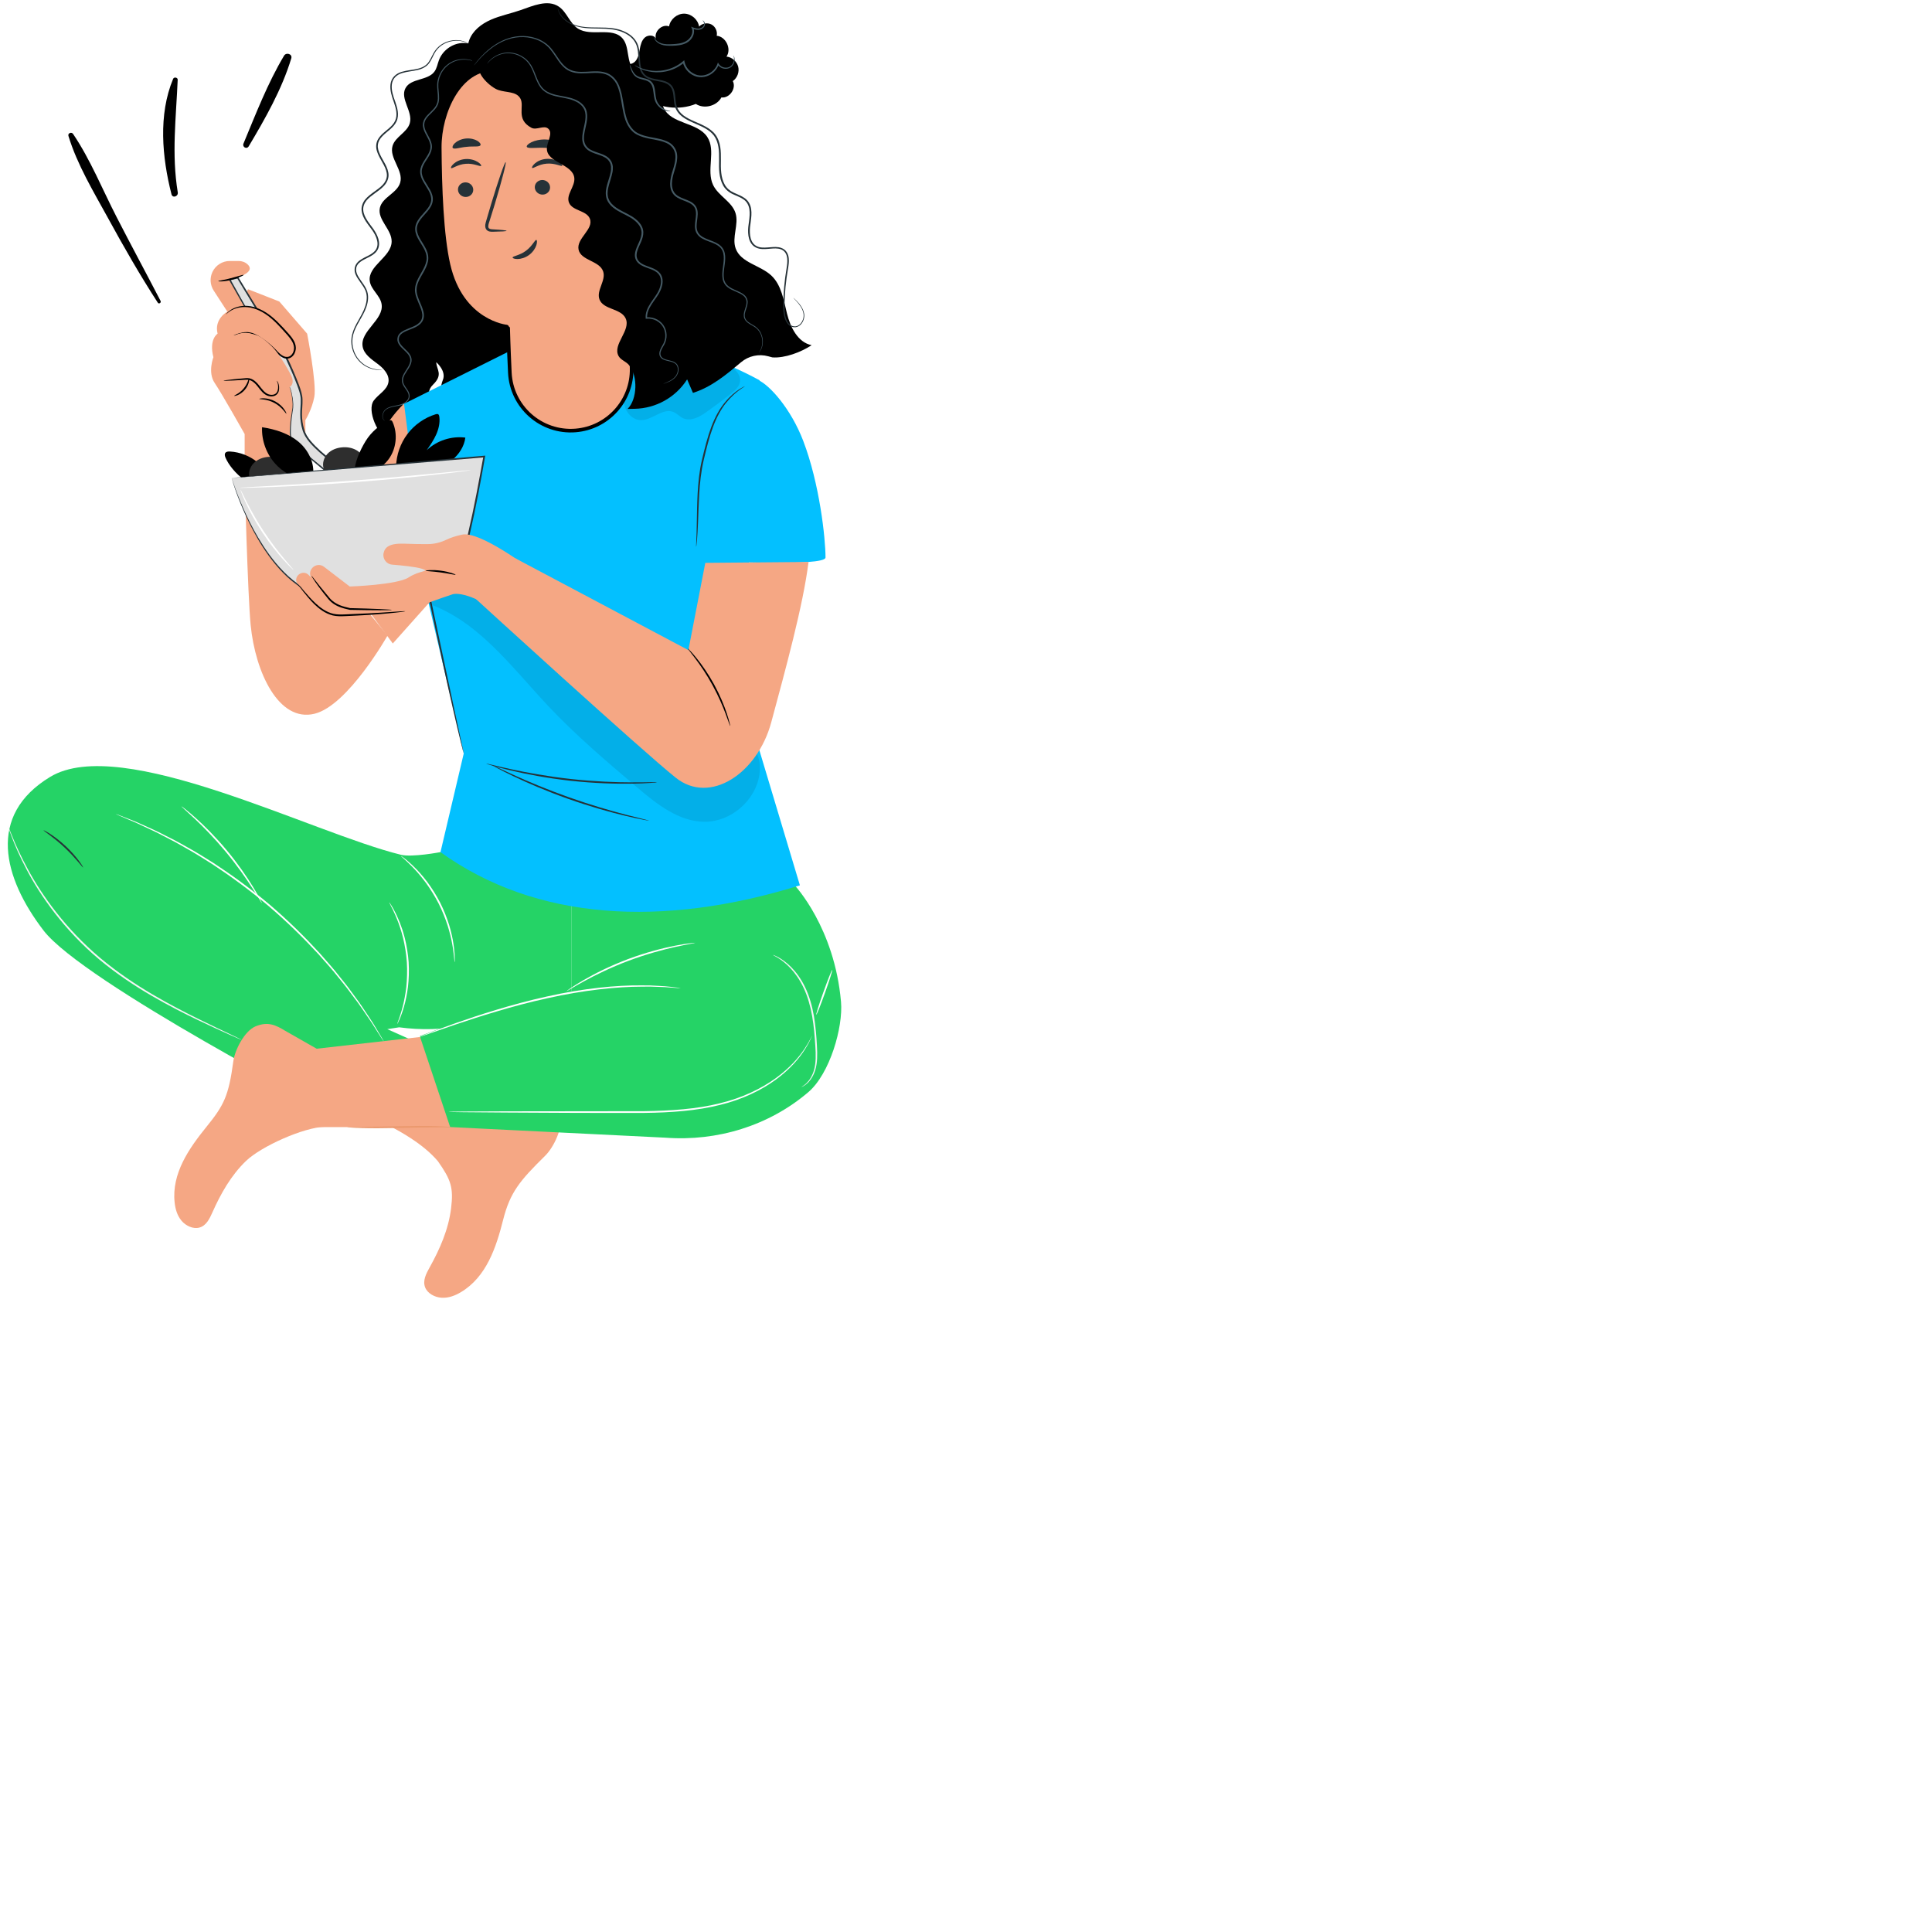 <svg width="232" height="232" viewBox="0 0 232 232" fill="none" xmlns="http://www.w3.org/2000/svg">
<circle cx="116.356" cy="116" r="115.421" fill="white"/>
<path opacity="0.2" d="M39.321 163.73C28.105 163.952 14.784 163.066 8.902 153.257C4.18 145.389 6.483 135.324 6.135 126.077C5.771 116.728 2.524 107.787 0.983 98.557C-0.558 89.344 -0.061 78.939 5.953 71.922C11.487 65.451 20.467 63.254 26.581 57.362C33.539 50.669 35.71 40.434 39.653 31.511C46.363 16.269 59.816 3.667 75.871 0.908C91.925 -1.868 109.902 6.818 115.899 22.366C120.522 34.355 118.07 48.762 124.647 59.746C128.922 66.882 136.344 71.326 141.795 77.559C153.095 90.485 154.718 109.252 155.762 126.588C156.143 132.77 156.458 139.258 153.791 144.81C150.262 152.167 142.425 156.05 135.135 159.405C126.503 163.373 117.573 167.409 108.129 167.562C96.597 167.749 85.828 162.249 74.363 162.095C62.865 161.959 50.936 163.509 39.321 163.73Z" fill="url(#paint0_linear_659_2692)"/>

 <g clip-path="url(#clip0_659_2695)">
    <path d="M56.053 130.437C59.088 130.672 62.28 130.502 64.656 131.464C65.876 131.957 66.846 132.425 67.258 134.042C67.614 135.436 66.499 137.771 65.46 138.79C62.434 141.772 61.254 143.162 60.417 146.484C59.581 149.805 58.401 153.353 55.338 155.171C54.659 155.576 53.875 155.883 53.047 155.838C52.218 155.794 51.346 155.329 51.054 154.598C50.731 153.781 51.176 152.941 51.588 152.201C52.824 149.987 53.855 147.631 54.166 145.11C54.477 142.592 54.146 141.667 52.594 139.456C50.808 137.323 47.794 135.618 44.435 134.03L51.297 130.094L56.053 130.437Z" fill="#F5A784"/>
    <path d="M52.889 102.325C52.889 102.325 49.491 102.976 48.133 102.64C37.413 100.006 14.586 88.101 6.019 93.294C-1.602 97.916 0.382 105.4 5.223 111.728C9.983 117.947 40.282 133.67 40.282 133.67L50.445 125.346L46.505 123.584L47.935 123.362C50.554 123.718 53.217 123.645 55.811 123.14L68.645 120.646V107.291L52.889 102.325Z" fill="#25D366"/>
    <path d="M95.427 106.313C95.427 106.313 100.216 111.373 100.992 120.315C101.254 123.342 99.658 128.934 97.064 131.149C92.328 135.19 86.121 137.081 79.91 136.616L51.24 135.202L50.444 124.4C50.444 124.4 62.131 120.036 65.383 119.426L68.64 119.018V107.291C68.64 107.291 78.419 107.825 82.941 108.071C87.463 108.318 95.427 106.313 95.427 106.313Z" fill="#25D366"/>
    <path d="M83.479 113.211C83.483 113.228 83.252 113.276 82.84 113.353C82.428 113.43 81.83 113.547 81.099 113.708C79.632 114.032 77.624 114.569 75.478 115.373C73.332 116.181 71.469 117.099 70.152 117.822C69.493 118.182 68.964 118.485 68.604 118.703C68.241 118.917 68.039 119.03 68.031 119.018C68.022 119.006 68.212 118.869 68.56 118.634C68.907 118.396 69.425 118.073 70.079 117.693C71.38 116.933 73.247 115.988 75.405 115.175C77.563 114.367 79.588 113.85 81.066 113.563C81.806 113.418 82.408 113.321 82.828 113.272C83.245 113.219 83.479 113.199 83.479 113.211Z" fill="white"/>
    <path d="M96.252 130.526C96.24 130.506 96.482 130.405 96.818 130.094C97.149 129.783 97.553 129.229 97.763 128.437C97.986 127.649 97.981 126.659 97.905 125.572C97.832 124.481 97.743 123.281 97.529 122.04C97.315 120.804 96.979 119.644 96.519 118.662C96.062 117.676 95.488 116.872 94.927 116.27C93.795 115.058 92.781 114.714 92.813 114.666C92.817 114.658 92.878 114.682 92.991 114.726C93.104 114.771 93.27 114.847 93.476 114.961C93.884 115.183 94.45 115.567 95.036 116.165C95.618 116.763 96.22 117.575 96.692 118.573C97.169 119.571 97.517 120.747 97.735 122C97.949 123.252 98.038 124.461 98.099 125.556C98.167 126.647 98.155 127.661 97.905 128.473C97.666 129.286 97.226 129.847 96.87 130.15C96.692 130.304 96.531 130.397 96.426 130.453C96.317 130.51 96.256 130.534 96.252 130.526Z" fill="#F5F5F5"/>
    <path d="M50.312 124.526C50.308 124.518 50.413 124.473 50.611 124.392C50.829 124.308 51.12 124.19 51.487 124.049C52.247 123.75 53.358 123.342 54.736 122.853C56.118 122.372 57.763 121.81 59.618 121.257C61.468 120.695 63.521 120.133 65.699 119.657C70.059 118.675 74.108 118.295 77.034 118.327C77.398 118.331 77.749 118.331 78.076 118.335C78.404 118.351 78.715 118.372 79.006 118.384C79.588 118.412 80.085 118.444 80.493 118.497C80.885 118.541 81.196 118.578 81.43 118.606C81.645 118.634 81.754 118.65 81.754 118.658C81.754 118.667 81.641 118.662 81.426 118.65C81.192 118.634 80.881 118.61 80.489 118.582C80.081 118.541 79.584 118.521 79.006 118.505C78.715 118.493 78.408 118.485 78.081 118.473C77.753 118.477 77.406 118.477 77.042 118.481C74.125 118.485 70.096 118.889 65.752 119.867C63.578 120.339 61.529 120.893 59.678 121.447C57.828 121.988 56.175 122.538 54.789 122.998C53.423 123.471 52.312 123.855 51.52 124.13C51.148 124.259 50.853 124.36 50.631 124.437C50.425 124.502 50.316 124.534 50.312 124.526Z" fill="white"/>
    <path d="M46.088 125.059C46.084 125.059 46.064 125.031 46.02 124.97C45.971 124.898 45.914 124.809 45.838 124.7C45.676 124.445 45.45 124.093 45.163 123.645C45.017 123.415 44.856 123.16 44.682 122.881C44.5 122.606 44.29 122.311 44.076 121.992C43.635 121.358 43.158 120.618 42.56 119.85C42.27 119.463 41.962 119.054 41.647 118.63C41.328 118.206 40.968 117.79 40.613 117.341C39.91 116.44 39.085 115.539 38.237 114.577C36.495 112.69 34.483 110.706 32.228 108.778C29.961 106.867 27.674 105.206 25.528 103.792C24.441 103.109 23.415 102.446 22.413 101.897C21.916 101.618 21.443 101.331 20.974 101.085C20.505 100.842 20.053 100.604 19.62 100.382C18.768 99.917 17.96 99.569 17.261 99.234C16.909 99.072 16.586 98.915 16.287 98.777C15.984 98.648 15.705 98.531 15.454 98.426C14.965 98.216 14.581 98.05 14.303 97.933C14.181 97.88 14.084 97.836 14.004 97.799C13.939 97.767 13.902 97.751 13.907 97.747C13.907 97.743 13.943 97.755 14.012 97.779C14.092 97.808 14.194 97.848 14.319 97.892C14.602 98.001 14.989 98.155 15.486 98.349C15.741 98.45 16.024 98.563 16.327 98.684C16.634 98.814 16.957 98.967 17.313 99.125C18.016 99.448 18.828 99.791 19.689 100.248C20.125 100.47 20.578 100.701 21.051 100.939C21.524 101.182 22 101.469 22.502 101.743C23.512 102.289 24.542 102.947 25.637 103.63C27.795 105.041 30.094 106.701 32.369 108.621C34.628 110.552 36.645 112.553 38.382 114.452C39.231 115.422 40.051 116.331 40.75 117.236C41.106 117.685 41.461 118.109 41.781 118.533C42.096 118.962 42.399 119.374 42.686 119.766C43.276 120.541 43.744 121.289 44.177 121.928C44.391 122.251 44.593 122.546 44.771 122.829C44.941 123.111 45.098 123.37 45.24 123.604C45.51 124.061 45.724 124.421 45.882 124.683C45.947 124.801 46.003 124.894 46.044 124.966C46.076 125.027 46.092 125.059 46.088 125.059Z" fill="white"/>
    <path d="M31.457 108.459C31.445 108.467 31.328 108.289 31.126 107.958C30.927 107.63 30.633 107.158 30.257 106.58C29.513 105.424 28.422 103.864 27.081 102.252C25.739 100.64 24.406 99.282 23.403 98.341C22.902 97.868 22.494 97.492 22.207 97.237C21.92 96.979 21.767 96.829 21.779 96.821C21.787 96.809 21.961 96.938 22.264 97.177C22.567 97.415 22.995 97.775 23.509 98.235C24.539 99.153 25.897 100.502 27.246 102.123C28.592 103.743 29.671 105.327 30.386 106.507C30.746 107.097 31.02 107.582 31.198 107.925C31.376 108.261 31.469 108.451 31.457 108.459Z" fill="white"/>
    <path d="M9.983 104.172C9.931 104.212 9.074 103.008 7.757 101.776C6.444 100.535 5.191 99.759 5.227 99.703C5.239 99.678 5.571 99.844 6.072 100.171C6.573 100.499 7.236 100.996 7.902 101.622C8.569 102.248 9.107 102.879 9.462 103.355C9.818 103.836 10.004 104.156 9.983 104.172Z" fill="#263238"/>
    <path d="M50.444 124.525L33.182 126.481L34.16 135.343H54.057L50.444 124.525Z" fill="#F5A784"/>
    <path d="M39.069 135.294C36.426 135.375 31.343 137.678 29.549 139.404C27.755 141.125 26.514 143.32 25.504 145.591C25.169 146.346 24.768 147.191 23.936 147.413C23.188 147.615 22.312 147.203 21.79 146.581C21.269 145.954 21.051 145.158 20.97 144.39C20.598 140.919 22.687 137.909 24.801 135.302C26.914 132.696 27.46 131.573 28.017 127.447C28.207 126.037 29.383 123.79 30.684 123.248C32.196 122.622 33.129 123.107 34.236 123.774L38.123 125.988" fill="#F5A784"/>
    <path d="M54.057 135.343C54.057 135.36 53.883 135.368 53.568 135.368C53.212 135.368 52.768 135.372 52.243 135.376C51.123 135.38 49.576 135.416 47.866 135.449C46.157 135.485 44.605 135.493 43.486 135.461C42.924 135.445 42.472 135.424 42.161 135.4C41.849 135.376 41.676 135.356 41.676 135.343C41.676 135.327 41.849 135.319 42.165 135.319C42.52 135.319 42.965 135.315 43.49 135.311C44.609 135.307 46.157 135.271 47.866 135.238C49.576 135.202 51.123 135.194 52.247 135.226C52.808 135.242 53.261 135.263 53.572 135.287C53.883 135.307 54.057 135.327 54.057 135.343Z" fill="#EB996E"/>
    <path d="M46.739 108.346C46.752 108.338 46.869 108.516 47.067 108.847C47.168 109.013 47.289 109.215 47.406 109.461C47.527 109.708 47.681 109.983 47.806 110.306C47.944 110.625 48.093 110.973 48.218 111.36C48.364 111.74 48.473 112.165 48.598 112.605C48.82 113.494 48.994 114.488 49.071 115.543C49.136 116.597 49.091 117.608 48.99 118.517C48.925 118.969 48.869 119.402 48.776 119.798C48.703 120.198 48.602 120.566 48.505 120.897C48.42 121.232 48.307 121.523 48.218 121.786C48.133 122.049 48.041 122.267 47.96 122.441C47.806 122.796 47.713 122.986 47.701 122.982C47.689 122.978 47.754 122.772 47.883 122.412C47.952 122.234 48.032 122.012 48.105 121.75C48.182 121.487 48.287 121.196 48.36 120.861C48.445 120.529 48.538 120.166 48.602 119.765C48.687 119.374 48.736 118.945 48.792 118.497C48.881 117.596 48.921 116.601 48.857 115.555C48.784 114.512 48.614 113.53 48.408 112.65C48.291 112.213 48.186 111.793 48.053 111.417C47.935 111.033 47.798 110.682 47.669 110.366C47.552 110.043 47.41 109.768 47.301 109.518C47.192 109.267 47.087 109.057 46.994 108.891C46.82 108.544 46.727 108.354 46.739 108.346Z" fill="white"/>
    <path d="M54.603 115.555C54.587 115.555 54.562 115.349 54.526 114.977C54.51 114.791 54.49 114.565 54.449 114.302C54.409 114.04 54.381 113.741 54.312 113.413C54.203 112.755 54.013 111.983 53.754 111.142C53.48 110.306 53.128 109.405 52.671 108.495C52.207 107.59 51.689 106.774 51.176 106.059C50.651 105.352 50.142 104.741 49.677 104.265C49.455 104.014 49.228 103.816 49.043 103.63C48.857 103.44 48.687 103.291 48.546 103.17C48.267 102.923 48.117 102.778 48.125 102.765C48.133 102.753 48.303 102.875 48.598 103.105C48.748 103.218 48.929 103.359 49.123 103.541C49.321 103.719 49.556 103.917 49.786 104.16C50.267 104.628 50.796 105.234 51.334 105.942C51.859 106.657 52.388 107.485 52.857 108.398C53.318 109.316 53.669 110.233 53.936 111.082C54.191 111.934 54.364 112.718 54.457 113.385C54.518 113.716 54.538 114.019 54.566 114.286C54.595 114.553 54.607 114.779 54.607 114.969C54.619 115.349 54.619 115.555 54.603 115.555Z" fill="white"/>
    <path d="M97.529 124.348C97.533 124.348 97.517 124.388 97.485 124.461C97.448 124.546 97.4 124.651 97.339 124.784C97.214 125.071 96.992 125.479 96.677 125.984C96.357 126.485 95.925 127.075 95.355 127.702C94.781 128.324 94.07 128.979 93.21 129.613C91.496 130.874 89.177 132.029 86.433 132.688C83.697 133.379 80.586 133.605 77.349 133.642C70.868 133.662 65.004 133.617 60.757 133.597C58.644 133.581 56.931 133.565 55.73 133.557C55.148 133.549 54.692 133.541 54.364 133.537C54.219 133.533 54.102 133.529 54.009 133.525C53.928 133.52 53.888 133.516 53.888 133.512C53.888 133.508 53.928 133.504 54.009 133.5C54.102 133.496 54.219 133.496 54.364 133.492C54.692 133.488 55.148 133.484 55.73 133.476C56.934 133.472 58.648 133.46 60.757 133.452C65.016 133.448 70.876 133.44 77.349 133.432C80.582 133.391 83.673 133.173 86.388 132.498C89.112 131.856 91.411 130.724 93.125 129.492C93.981 128.873 94.692 128.231 95.274 127.621C95.848 127.007 96.285 126.429 96.616 125.936C96.939 125.443 97.174 125.043 97.311 124.764C97.38 124.635 97.432 124.529 97.477 124.449C97.505 124.384 97.529 124.348 97.529 124.348Z" fill="white"/>
    <path d="M99.938 116.473C99.994 116.493 99.606 117.713 99.077 119.2C98.547 120.687 98.075 121.875 98.018 121.855C97.962 121.835 98.35 120.615 98.879 119.128C99.408 117.645 99.881 116.457 99.938 116.473Z" fill="white"/>
    <path d="M29.024 124.869C29.024 124.873 28.992 124.861 28.927 124.837C28.854 124.805 28.761 124.768 28.652 124.724C28.398 124.611 28.046 124.457 27.602 124.263C26.692 123.855 25.375 123.261 23.767 122.493C22.158 121.721 20.259 120.768 18.219 119.58C16.178 118.392 14.008 116.957 11.911 115.208C7.72 111.688 4.839 107.562 3.191 104.406C2.358 102.826 1.788 101.497 1.437 100.563C1.251 100.099 1.138 99.731 1.049 99.48C1.012 99.367 0.98 99.274 0.956 99.198C0.936 99.133 0.928 99.101 0.932 99.101C0.936 99.101 0.952 99.129 0.976 99.194C1.004 99.266 1.045 99.359 1.089 99.468C1.19 99.711 1.316 100.078 1.514 100.535C1.885 101.456 2.475 102.774 3.324 104.338C4.997 107.461 7.882 111.551 12.048 115.046C14.129 116.784 16.291 118.222 18.316 119.414C20.344 120.606 22.231 121.572 23.831 122.36C25.427 123.148 26.733 123.762 27.634 124.19C28.07 124.401 28.418 124.566 28.668 124.687C28.777 124.74 28.862 124.784 28.935 124.821C28.996 124.849 29.028 124.865 29.024 124.869Z" fill="#F5F5F5"/>
    <path d="M58.401 6.71C57.795 5.692 56.582 5.07 55.402 5.175C54.222 5.276 53.136 6.1 52.715 7.207C52.538 7.676 52.465 8.197 52.166 8.601C51.358 9.7 49.345 9.377 48.695 10.581C48.004 11.858 49.6 13.386 49.212 14.784C48.901 15.903 47.466 16.408 47.139 17.52C46.706 18.994 48.48 20.453 48.056 21.932C47.688 23.205 45.898 23.674 45.615 24.967C45.304 26.393 47.058 27.553 47.03 29.016C46.993 30.887 44.141 31.913 44.403 33.764C44.549 34.786 45.636 35.469 45.818 36.487C46.161 38.399 43.199 39.728 43.55 41.639C43.716 42.537 44.565 43.114 45.3 43.66C46.036 44.202 46.791 44.985 46.646 45.886C46.492 46.832 45.454 47.325 44.884 48.097C44.011 49.281 45.397 52.352 46.743 52.946L52.335 48.768C52.335 48.768 50.731 47.43 51.988 46.202C53.245 44.977 52.432 44.424 52.384 43.494C52.384 43.494 53.633 44.545 53.176 45.64C52.566 47.103 53.467 48.25 53.467 48.25L62.001 44.424L62.919 36.33L58.401 6.71Z" fill="black"/>
    <path d="M45.951 44.407C45.951 44.407 45.765 44.448 45.409 44.432C45.054 44.411 44.516 44.322 43.918 43.987C43.324 43.66 42.682 43.033 42.371 42.1C42.213 41.639 42.144 41.11 42.213 40.556C42.282 40.003 42.504 39.453 42.787 38.916C43.066 38.378 43.413 37.845 43.676 37.251C43.931 36.661 44.124 35.982 44.003 35.303C43.886 34.62 43.361 34.075 42.953 33.432C42.751 33.113 42.553 32.733 42.585 32.305C42.601 31.881 42.872 31.489 43.215 31.258C43.551 31.012 43.934 30.858 44.286 30.668C44.638 30.483 44.985 30.256 45.171 29.913C45.369 29.573 45.369 29.153 45.256 28.761C45.147 28.365 44.941 27.993 44.698 27.642C44.456 27.294 44.169 26.951 43.926 26.575C43.688 26.199 43.47 25.775 43.425 25.298C43.369 24.821 43.551 24.332 43.846 23.965C44.149 23.597 44.529 23.318 44.9 23.047C45.272 22.776 45.652 22.518 45.951 22.199C46.25 21.88 46.452 21.483 46.46 21.059C46.46 20.635 46.298 20.227 46.1 19.839C45.902 19.451 45.664 19.079 45.474 18.679C45.288 18.283 45.127 17.843 45.183 17.382C45.203 17.156 45.28 16.938 45.381 16.739C45.494 16.546 45.628 16.372 45.777 16.218C46.371 15.612 47.131 15.204 47.45 14.497C47.608 14.153 47.636 13.765 47.587 13.394C47.539 13.018 47.426 12.654 47.305 12.299C47.054 11.595 46.803 10.86 46.892 10.12C46.937 9.753 47.094 9.397 47.349 9.143C47.6 8.88 47.927 8.722 48.246 8.625C48.893 8.431 49.531 8.407 50.109 8.266C50.687 8.145 51.208 7.866 51.495 7.413C51.794 6.973 51.956 6.476 52.247 6.076C52.825 5.267 53.681 4.932 54.344 4.847C55.023 4.758 55.56 4.892 55.888 5.025C56.053 5.094 56.174 5.158 56.247 5.211C56.324 5.259 56.364 5.284 56.36 5.288C56.352 5.304 56.203 5.187 55.867 5.065C55.54 4.944 55.015 4.827 54.352 4.928C53.705 5.021 52.881 5.364 52.34 6.14C52.065 6.524 51.911 7.021 51.6 7.486C51.301 7.971 50.731 8.278 50.137 8.407C49.543 8.553 48.905 8.585 48.286 8.775C47.979 8.872 47.684 9.017 47.462 9.256C47.232 9.486 47.094 9.801 47.054 10.141C46.973 10.828 47.212 11.531 47.47 12.238C47.596 12.598 47.709 12.969 47.765 13.365C47.818 13.757 47.794 14.19 47.62 14.574C47.256 15.357 46.472 15.77 45.914 16.356C45.773 16.501 45.652 16.663 45.551 16.832C45.462 17.01 45.393 17.2 45.377 17.398C45.325 17.798 45.47 18.202 45.652 18.586C45.834 18.97 46.072 19.342 46.274 19.738C46.476 20.134 46.658 20.574 46.658 21.055C46.65 21.536 46.416 21.997 46.092 22.336C45.769 22.684 45.381 22.942 45.013 23.213C44.642 23.484 44.278 23.754 43.999 24.09C43.733 24.429 43.575 24.849 43.623 25.274C43.664 25.698 43.862 26.094 44.092 26.458C44.322 26.826 44.601 27.157 44.856 27.52C45.106 27.884 45.321 28.276 45.442 28.701C45.563 29.121 45.567 29.61 45.337 30.006C45.114 30.406 44.727 30.648 44.367 30.838C44.003 31.032 43.627 31.186 43.316 31.412C43.001 31.626 42.779 31.949 42.763 32.313C42.734 32.673 42.904 33.02 43.098 33.331C43.486 33.954 44.035 34.523 44.165 35.271C44.294 36.006 44.08 36.709 43.817 37.316C43.542 37.926 43.191 38.455 42.912 38.984C42.629 39.51 42.411 40.043 42.338 40.573C42.27 41.102 42.33 41.615 42.476 42.06C42.767 42.965 43.381 43.583 43.951 43.91C44.529 44.25 45.054 44.347 45.405 44.383C45.765 44.416 45.951 44.395 45.951 44.407Z" fill="#263238"/>
    <path d="M46.214 50.53C46.214 50.53 46.169 50.514 46.1 50.449C46.032 50.389 45.947 50.263 45.923 50.077C45.898 49.895 45.939 49.657 46.072 49.423C46.202 49.18 46.476 48.986 46.804 48.877C47.131 48.76 47.515 48.716 47.915 48.619C48.303 48.526 48.747 48.332 48.982 47.932C49.099 47.734 49.107 47.483 49.022 47.253C48.937 47.023 48.776 46.808 48.618 46.582C48.464 46.356 48.291 46.101 48.266 45.786C48.23 45.475 48.339 45.164 48.489 44.893C48.638 44.618 48.82 44.364 48.982 44.093C49.135 43.822 49.285 43.531 49.269 43.22C49.264 42.909 49.091 42.622 48.86 42.376C48.634 42.125 48.359 41.903 48.113 41.628C47.866 41.365 47.648 40.973 47.737 40.565C47.765 40.363 47.87 40.173 48.016 40.032C48.157 39.882 48.331 39.785 48.505 39.688C48.856 39.514 49.224 39.389 49.58 39.232C49.935 39.078 50.279 38.884 50.501 38.577C50.723 38.27 50.76 37.866 50.667 37.482C50.578 37.094 50.404 36.714 50.238 36.326C50.077 35.934 49.903 35.53 49.846 35.082C49.79 34.633 49.887 34.168 50.065 33.756C50.412 32.932 51.014 32.225 51.196 31.364C51.285 30.94 51.216 30.499 51.026 30.095C50.844 29.687 50.582 29.307 50.339 28.903C50.101 28.499 49.879 28.059 49.858 27.562C49.838 27.064 50.056 26.6 50.335 26.232C50.614 25.856 50.937 25.545 51.216 25.202C51.495 24.866 51.729 24.494 51.774 24.082C51.822 23.674 51.681 23.262 51.475 22.898C51.273 22.527 51.022 22.179 50.816 21.803C50.606 21.432 50.44 21.007 50.453 20.567C50.469 20.122 50.667 19.726 50.881 19.383C51.095 19.035 51.329 18.712 51.495 18.369C51.665 18.029 51.742 17.657 51.657 17.302C51.499 16.582 50.937 16.009 50.8 15.257C50.727 14.885 50.832 14.485 51.034 14.19C51.232 13.887 51.495 13.657 51.729 13.422C51.968 13.192 52.19 12.962 52.348 12.695C52.501 12.432 52.566 12.133 52.578 11.835C52.602 11.236 52.469 10.659 52.501 10.097C52.533 9.535 52.719 9.022 52.974 8.602C53.491 7.749 54.299 7.305 54.97 7.167C55.649 7.022 56.199 7.115 56.542 7.212C56.89 7.317 57.051 7.422 57.051 7.422C57.047 7.434 56.877 7.345 56.53 7.256C56.187 7.171 55.649 7.095 54.99 7.248C54.34 7.398 53.564 7.834 53.075 8.662C52.833 9.07 52.659 9.563 52.635 10.101C52.606 10.638 52.744 11.212 52.727 11.838C52.719 12.15 52.651 12.481 52.481 12.772C52.311 13.059 52.077 13.305 51.839 13.536C51.6 13.77 51.354 14 51.172 14.279C50.986 14.554 50.901 14.889 50.966 15.225C51.083 15.908 51.645 16.473 51.83 17.261C51.927 17.657 51.839 18.09 51.661 18.449C51.487 18.817 51.248 19.14 51.038 19.48C50.832 19.819 50.654 20.183 50.642 20.571C50.63 20.959 50.776 21.347 50.982 21.706C51.184 22.07 51.434 22.418 51.645 22.801C51.855 23.181 52.024 23.638 51.968 24.107C51.915 24.579 51.653 24.988 51.366 25.335C51.079 25.687 50.756 26.002 50.493 26.357C50.226 26.709 50.04 27.117 50.056 27.553C50.077 27.986 50.275 28.402 50.509 28.794C50.743 29.19 51.01 29.574 51.204 30.006C51.406 30.431 51.487 30.94 51.39 31.404C51.184 32.342 50.574 33.049 50.242 33.837C50.069 34.229 49.988 34.645 50.036 35.053C50.085 35.465 50.25 35.858 50.412 36.245C50.574 36.633 50.752 37.017 50.849 37.438C50.954 37.846 50.913 38.335 50.651 38.686C50.392 39.042 50.012 39.248 49.648 39.401C49.285 39.559 48.913 39.68 48.582 39.846C48.258 40.011 47.951 40.246 47.907 40.589C47.834 40.925 48.004 41.252 48.238 41.507C48.468 41.769 48.743 41.996 48.982 42.258C49.216 42.517 49.422 42.848 49.426 43.212C49.438 43.576 49.269 43.895 49.111 44.17C48.941 44.448 48.759 44.699 48.614 44.962C48.468 45.22 48.371 45.499 48.4 45.77C48.416 46.041 48.574 46.283 48.723 46.505C48.877 46.731 49.042 46.95 49.135 47.208C49.228 47.463 49.212 47.762 49.079 47.984C48.804 48.433 48.335 48.619 47.931 48.712C47.523 48.8 47.143 48.841 46.824 48.95C46.505 49.051 46.25 49.225 46.121 49.451C45.987 49.669 45.943 49.895 45.959 50.065C46.004 50.433 46.238 50.518 46.214 50.53Z" fill="#455A64"/>
    <path d="M96.054 106.313L89.019 82.856L91.213 45.667C86.736 43.227 81.418 41.295 73.833 40.992L61.702 41.905L48.331 48.585L51.148 71.06L55.69 90.469L52.893 102.329C64.333 110.552 79.539 111.445 96.054 106.313Z" fill="#03C0FF"/>
    <path d="M85.451 67.375C85.451 67.375 99.13 68.078 99.13 66.947C99.13 64.631 98.414 58.057 96.454 52.941C94.972 49.07 92.406 46.221 91.04 45.635C87.868 44.273 85.451 67.375 85.451 67.375Z" fill="#03C0FF"/>
    <path d="M48.517 48.48C48.517 48.48 45.931 50.625 43.216 57.078C39.995 64.728 39.058 66.304 39.058 66.304L47.168 77.271L51.572 72.333L48.517 48.48Z" fill="#F5A784"/>
    <path d="M55.686 90.465C55.682 90.465 55.67 90.436 55.654 90.376C55.634 90.303 55.609 90.214 55.581 90.109C55.517 89.854 55.432 89.511 55.322 89.079C55.1 88.181 54.793 86.88 54.425 85.272C53.686 82.055 52.72 77.598 51.678 72.672C50.635 67.751 49.69 63.302 49.003 60.057C48.659 58.457 48.38 57.156 48.182 56.234C48.089 55.798 48.017 55.45 47.964 55.196C47.944 55.087 47.928 54.998 47.911 54.925C47.899 54.864 47.899 54.832 47.899 54.832C47.904 54.832 47.911 54.86 47.932 54.921C47.952 54.994 47.976 55.083 48.005 55.188C48.069 55.442 48.154 55.786 48.259 56.218C48.477 57.115 48.78 58.416 49.144 60.025C49.875 63.245 50.837 67.702 51.88 72.632C52.926 77.55 53.876 81.999 54.567 85.244C54.914 86.844 55.197 88.141 55.395 89.062C55.488 89.499 55.561 89.846 55.614 90.101C55.634 90.21 55.65 90.299 55.666 90.372C55.686 90.432 55.69 90.465 55.686 90.465Z" fill="#263238"/>
    <g opacity="0.3">
      <path opacity="0.3" d="M87.528 43.865C85.75 42.815 83.596 42.414 81.56 42.762C79.523 43.11 77.62 44.197 76.29 45.777L76.105 44.403C75.992 45.89 74.795 47.567 74.961 48.536C75.127 49.506 75.923 50.407 76.909 50.448C78.299 50.504 79.568 48.949 80.861 49.47C81.289 49.644 81.604 50.023 82.025 50.218C82.966 50.65 84.037 50.048 84.877 49.446C85.847 48.755 86.801 48.044 87.734 47.308C88.255 46.896 88.813 46.407 88.87 45.744C88.938 44.932 88.227 44.277 87.528 43.865Z" fill="black"/>
    </g>
    <path d="M89.436 46.378C89.48 46.431 88.349 46.92 87.165 48.407C86.575 49.142 86.037 50.14 85.605 51.312C85.172 52.484 84.837 53.825 84.506 55.236C84.178 56.642 84.045 58.016 83.968 59.269C83.891 60.521 83.867 61.653 83.827 62.602C83.79 63.552 83.746 64.324 83.698 64.853C83.677 65.12 83.649 65.322 83.633 65.463C83.617 65.601 83.605 65.673 83.597 65.673C83.588 65.673 83.588 65.601 83.593 65.459C83.601 65.298 83.609 65.096 83.617 64.849C83.641 64.32 83.661 63.552 83.677 62.598C83.698 61.649 83.706 60.517 83.774 59.257C83.843 58 83.968 56.61 84.3 55.187C84.635 53.777 84.975 52.427 85.423 51.243C85.872 50.059 86.433 49.049 87.052 48.314C87.662 47.57 88.272 47.081 88.716 46.786C88.934 46.633 89.124 46.544 89.246 46.471C89.367 46.402 89.432 46.37 89.436 46.378Z" fill="#263238"/>
    <path d="M77.956 98.547C77.956 98.555 77.883 98.547 77.749 98.522C77.592 98.494 77.402 98.458 77.172 98.417C76.671 98.324 75.951 98.167 75.062 97.957C73.288 97.536 70.86 96.858 68.237 95.932C65.615 95.003 63.299 94.001 61.655 93.213C60.834 92.821 60.176 92.489 59.727 92.247C59.521 92.134 59.351 92.041 59.214 91.964C59.097 91.899 59.036 91.859 59.04 91.855C59.044 91.847 59.109 91.875 59.234 91.928C59.38 91.992 59.553 92.073 59.768 92.174C60.228 92.392 60.895 92.704 61.723 93.079C63.38 93.831 65.696 94.809 68.314 95.738C70.928 96.663 73.345 97.359 75.107 97.819C75.988 98.05 76.703 98.227 77.196 98.344C77.422 98.401 77.612 98.45 77.766 98.49C77.891 98.518 77.956 98.543 77.956 98.547Z" fill="#263238"/>
    <path d="M78.905 93.941C78.905 93.948 78.832 93.957 78.695 93.973C78.534 93.985 78.335 94.001 78.093 94.017C77.568 94.058 76.808 94.086 75.871 94.102C73.992 94.138 71.393 94.07 68.544 93.759C65.692 93.448 63.142 92.95 61.315 92.514C60.402 92.296 59.667 92.102 59.166 91.948C58.935 91.88 58.741 91.819 58.588 91.775C58.454 91.734 58.39 91.706 58.39 91.698C58.39 91.69 58.462 91.702 58.6 91.73C58.757 91.766 58.951 91.811 59.19 91.868C59.699 91.993 60.438 92.166 61.352 92.365C63.182 92.765 65.728 93.233 68.573 93.549C71.413 93.856 74.004 93.948 75.875 93.948C76.812 93.953 77.572 93.941 78.093 93.928C78.335 93.924 78.534 93.924 78.695 93.92C78.832 93.932 78.905 93.936 78.905 93.941Z" fill="#263238"/>
    <g opacity="0.3">
      <path opacity="0.3" d="M90.753 90.263C90.03 89.07 88.603 88.545 87.302 88.056C80.251 85.393 73.725 81.352 68.201 76.22C65.558 73.768 63.053 71.004 59.739 69.585C56.426 68.167 51.96 68.591 50.013 71.626L51.229 72.418C57.339 74.454 61.392 80.051 65.8 84.747C69.114 88.274 72.811 91.414 76.501 94.546C78.869 96.558 81.519 98.676 84.627 98.68C87.763 98.684 90.708 96.154 91.185 93.055C91.331 92.101 91.254 91.083 90.753 90.263Z" fill="black"/>
    </g>
    <path d="M28.648 31.339H27.593C26.7 31.339 25.888 31.856 25.508 32.664C25.169 33.384 25.229 34.228 25.662 34.895L27.298 37.42C27.298 37.42 25.678 38.301 26.131 40.067C26.131 40.067 25.068 40.718 25.625 42.896C25.625 42.896 24.914 44.722 25.779 45.987C26.64 47.256 29.379 52.121 29.379 52.121V57.495L36.669 56.655V50.448C36.669 50.448 37.441 49.232 37.744 47.66C38.047 46.088 36.883 40.067 36.883 40.067L33.538 36.204L29.788 34.733C29.788 34.733 29.384 35.339 29.549 36.087C29.569 36.176 29.598 36.265 29.634 36.358L29.076 36.103L27.824 33.824V33.521C27.824 33.521 30.903 32.83 29.723 31.739C29.428 31.468 29.04 31.339 28.648 31.339Z" fill="#F5A784"/>
    <path d="M33.243 45.697C33.251 45.688 33.344 45.785 33.42 46.004C33.493 46.218 33.574 46.557 33.469 46.977C33.416 47.184 33.259 47.41 33.016 47.515C32.778 47.62 32.487 47.628 32.216 47.547C31.642 47.373 31.279 46.836 30.911 46.371C30.721 46.137 30.519 45.927 30.289 45.785C30.058 45.636 29.808 45.587 29.549 45.599C29.036 45.632 28.563 45.66 28.143 45.684C27.339 45.729 26.842 45.741 26.842 45.713C26.838 45.684 27.335 45.62 28.135 45.535C28.535 45.494 29.008 45.446 29.545 45.406C29.816 45.381 30.139 45.442 30.398 45.608C30.66 45.769 30.879 45.995 31.077 46.238C31.456 46.719 31.8 47.212 32.277 47.361C32.511 47.434 32.758 47.434 32.952 47.353C33.15 47.276 33.275 47.111 33.331 46.933C33.445 46.569 33.392 46.238 33.348 46.028C33.291 45.81 33.226 45.705 33.243 45.697Z" fill="black"/>
    <path d="M30.535 37.069C30.527 37.093 30.373 37.073 30.159 36.952C29.949 36.831 29.687 36.588 29.533 36.236C29.38 35.885 29.38 35.529 29.432 35.291C29.485 35.053 29.573 34.923 29.598 34.935C29.658 34.947 29.444 35.525 29.723 36.152C30.002 36.782 30.567 37.02 30.535 37.069Z" fill="#263238"/>
    <path d="M29.909 45.446C29.933 45.45 29.949 45.615 29.885 45.882C29.824 46.145 29.666 46.5 29.396 46.815C29.125 47.13 28.798 47.341 28.547 47.442C28.297 47.547 28.127 47.559 28.119 47.535C28.095 47.474 28.733 47.28 29.234 46.678C29.751 46.092 29.844 45.433 29.909 45.446Z" fill="black"/>
    <path d="M34.386 49.676C34.333 49.713 33.917 48.905 32.971 48.4C32.038 47.878 31.129 47.967 31.133 47.902C31.129 47.878 31.347 47.818 31.711 47.83C32.074 47.842 32.58 47.947 33.068 48.214C33.557 48.484 33.921 48.848 34.127 49.147C34.341 49.45 34.41 49.664 34.386 49.676Z" fill="black"/>
    <path d="M34.448 45.761C34.73 46.266 34.932 46.816 35.038 47.386C35.135 47.931 35.219 48.602 35.143 49.067C34.993 49.984 34.573 52.578 35.167 53.188C35.757 53.798 39.765 57.08 39.765 57.08H42.283C42.283 57.08 37.171 53.924 36.484 51.802C35.797 49.681 36.456 48.545 36.112 47.224C35.745 45.822 34.391 42.969 34.391 42.969L28.544 33.352L27.578 33.578L34.448 45.761Z" fill="#E0E0E0"/>
    <path d="M34.447 45.761C34.447 45.761 34.395 45.688 34.31 45.547C34.221 45.393 34.096 45.179 33.934 44.904C33.602 44.326 33.126 43.502 32.524 42.451C31.311 40.318 29.586 37.279 27.505 33.618L27.448 33.517L27.565 33.489C27.86 33.42 28.192 33.339 28.527 33.262L28.592 33.246L28.628 33.303C30.374 36.168 32.362 39.429 34.483 42.912L34.487 42.916L34.492 42.92C34.972 43.95 35.461 45.045 35.89 46.189C36.096 46.763 36.318 47.361 36.326 47.991C36.342 48.609 36.257 49.203 36.266 49.794C36.27 50.379 36.35 50.957 36.512 51.511C36.657 52.065 36.961 52.537 37.324 52.97C38.06 53.826 38.916 54.542 39.765 55.204C40.621 55.859 41.482 56.461 42.339 57.002L42.614 57.176H42.29C41.418 57.176 40.581 57.172 39.773 57.172H39.741L39.716 57.152C38.132 55.839 36.682 54.643 35.433 53.535C35.283 53.39 35.114 53.269 35.005 53.067C34.908 52.873 34.871 52.671 34.843 52.473C34.791 52.081 34.803 51.701 34.823 51.341C34.863 50.618 34.96 49.963 35.057 49.373C35.191 48.791 35.138 48.262 35.077 47.805C35.021 47.349 34.936 46.965 34.835 46.666C34.738 46.363 34.637 46.141 34.568 45.995C34.479 45.842 34.439 45.765 34.447 45.761C34.447 45.761 34.649 46.039 34.871 46.642C34.98 46.941 35.073 47.329 35.142 47.789C35.207 48.242 35.271 48.795 35.142 49.385C35.053 49.975 34.968 50.63 34.932 51.341C34.916 51.697 34.912 52.073 34.964 52.448C34.993 52.634 35.033 52.828 35.118 52.994C35.203 53.148 35.372 53.281 35.522 53.418C36.771 54.513 38.229 55.701 39.821 57.007L39.765 56.986C40.573 56.986 41.41 56.982 42.282 56.982L42.234 57.156C41.369 56.614 40.504 56.017 39.64 55.358C38.783 54.695 37.918 53.976 37.163 53.099C36.791 52.663 36.459 52.141 36.306 51.563C36.14 50.998 36.055 50.396 36.051 49.794C36.043 49.191 36.128 48.589 36.112 47.999C36.108 47.409 35.898 46.84 35.688 46.266C35.263 45.134 34.774 44.039 34.297 43.013L34.302 43.021C32.188 39.538 30.208 36.269 28.471 33.4L28.568 33.44C28.232 33.517 27.901 33.594 27.602 33.662L27.658 33.533C29.711 37.21 31.416 40.257 32.612 42.403C33.198 43.465 33.659 44.298 33.978 44.88C34.128 45.159 34.245 45.377 34.33 45.534C34.411 45.684 34.447 45.761 34.447 45.761Z" fill="#263238"/>
    <path d="M27.116 37.76C27.751 37.033 28.777 36.722 29.739 36.811C30.701 36.904 31.598 37.356 32.361 37.946C33.125 38.536 33.772 39.264 34.418 39.979C34.83 40.435 35.263 40.92 35.384 41.522C35.505 42.124 35.182 42.864 34.572 42.953C33.982 43.042 33.501 42.529 33.089 42.096C32.527 41.506 31.897 40.981 31.214 40.536C30.789 40.262 30.333 40.015 29.832 39.95C29.226 39.874 28.619 40.072 28.038 40.27" fill="#F5A784"/>
    <path d="M28.047 40.273C28.043 40.265 28.107 40.237 28.233 40.188C28.358 40.14 28.54 40.071 28.786 40.002C29.029 39.938 29.34 39.865 29.707 39.881C30.075 39.893 30.487 40.027 30.887 40.249C31.683 40.694 32.556 41.36 33.364 42.241C33.571 42.447 33.793 42.653 34.06 42.775C34.318 42.9 34.633 42.9 34.868 42.73C35.102 42.565 35.256 42.27 35.296 41.962C35.345 41.655 35.256 41.336 35.102 41.045C34.787 40.467 34.278 39.998 33.858 39.51C33.421 39.033 32.989 38.588 32.536 38.208C31.639 37.445 30.645 36.98 29.76 36.891C28.875 36.794 28.16 37.045 27.74 37.295C27.311 37.55 27.137 37.78 27.121 37.76C27.117 37.756 27.158 37.699 27.247 37.598C27.34 37.501 27.485 37.364 27.699 37.222C28.119 36.944 28.855 36.657 29.78 36.737C30.702 36.814 31.74 37.283 32.666 38.055C33.13 38.439 33.575 38.887 34.015 39.364C34.439 39.853 34.944 40.306 35.296 40.94C35.462 41.255 35.567 41.623 35.51 41.983C35.462 42.334 35.292 42.682 34.993 42.892C34.694 43.11 34.282 43.102 33.983 42.952C33.676 42.807 33.445 42.585 33.235 42.374C32.435 41.494 31.595 40.831 30.823 40.378C30.439 40.156 30.055 40.023 29.707 39.998C29.36 39.974 29.057 40.027 28.811 40.083C28.317 40.2 28.051 40.294 28.047 40.273Z" fill="black"/>
    <path d="M26.927 42.654C28.208 42.961 29.654 42.654 30.782 43.328C31.158 43.555 31.469 43.874 31.776 44.189C32.366 44.795 32.956 45.406 33.546 46.012C33.869 46.347 34.313 46.711 34.754 46.496C34.96 46.395 35.089 46.185 35.13 45.959C35.198 45.547 35.013 45.171 34.827 44.82C34.414 44.044 33.942 43.288 33.445 42.561C33.19 42.185 32.899 41.837 32.576 41.522C32.091 41.053 31.356 40.411 30.794 40.237C29.881 39.954 29.202 39.809 28.288 40.237" fill="#F5A784"/>
    <path d="M29.262 33.008C29.282 33.056 28.644 33.379 27.791 33.606C26.938 33.84 26.207 33.816 26.211 33.759C26.211 33.703 26.906 33.63 27.738 33.404C28.571 33.185 29.238 32.951 29.262 33.008Z" fill="black"/>
    <path d="M38.394 66.398L36.661 55.928L29.371 57.273C29.371 57.273 29.751 71.546 30.099 75.057C30.66 80.747 33.477 86.776 37.784 85.705C41.797 84.707 46.537 76.322 46.537 76.322L38.394 66.398Z" fill="#F5A784"/>
    <path d="M74.895 7.397C75.174 7.845 75.91 7.765 76.269 7.381C76.633 6.993 76.73 6.435 76.823 5.914C76.92 5.393 77.049 4.835 77.453 4.492C77.858 4.148 78.613 4.197 78.787 4.698C78.46 3.837 79.49 2.827 80.343 3.17C80.48 2.322 81.292 1.635 82.157 1.639C83.018 1.647 83.822 2.342 83.947 3.194C84.311 2.798 84.949 2.689 85.426 2.936C85.903 3.182 86.178 3.768 86.064 4.294C87.172 4.395 87.871 5.882 87.24 6.795C87.895 6.864 88.477 7.369 88.643 8.003C88.804 8.637 88.537 9.365 87.996 9.737C88.453 10.605 87.604 11.826 86.63 11.7C86.064 12.743 84.549 13.127 83.555 12.48C81.543 13.293 79.118 12.989 77.373 11.704" fill="black"/>
    <path d="M61.02 39.407C61.019 39.395 60.931 39.323 60.816 39.314C60.826 39.214 60.826 39.214 60.826 39.214L60.826 39.214L60.824 39.213L60.814 39.212C60.805 39.211 60.791 39.209 60.772 39.207C60.734 39.202 60.677 39.193 60.603 39.179C60.455 39.152 60.24 39.105 59.976 39.028C59.447 38.872 58.724 38.592 57.951 38.097C56.409 37.11 54.654 35.258 53.855 31.784C53.053 28.295 52.835 22.483 52.806 17.7C52.796 15.585 53.401 13.186 54.533 11.343C55.661 9.504 57.288 8.252 59.323 8.32L72.869 10.774L72.884 10.776L72.9 10.777C74.091 10.821 75.051 11.769 75.112 12.961L75.847 44.226C75.937 48.108 72.978 51.385 69.108 51.691C64.991 52.017 61.419 48.87 61.223 44.745L61.223 44.744C61.148 43.188 61.098 41.852 61.066 40.909C61.05 40.437 61.039 40.063 61.032 39.808C61.028 39.681 61.026 39.583 61.024 39.518L61.022 39.445L61.022 39.428L61.021 39.422L61.021 39.421L61.021 39.417L61.02 39.407Z" fill="#F5A784" stroke="black" stroke-width="0.433"/>
    <path d="M54.995 22.788C55.011 23.273 55.435 23.661 55.94 23.653C56.445 23.645 56.845 23.249 56.829 22.764C56.813 22.279 56.389 21.892 55.884 21.899C55.374 21.904 54.978 22.304 54.995 22.788Z" fill="#263238"/>
    <path d="M54.17 20.182C54.292 20.296 54.95 19.734 55.936 19.669C56.918 19.588 57.678 20.049 57.779 19.92C57.827 19.863 57.698 19.653 57.367 19.447C57.039 19.241 56.498 19.055 55.884 19.099C55.27 19.144 54.768 19.407 54.49 19.657C54.199 19.908 54.11 20.13 54.17 20.182Z" fill="#263238"/>
    <path d="M64.22 22.505C64.236 22.99 64.661 23.378 65.166 23.37C65.671 23.362 66.071 22.966 66.055 22.481C66.039 21.996 65.614 21.608 65.109 21.616C64.6 21.624 64.204 22.02 64.22 22.505Z" fill="#263238"/>
    <path d="M63.905 20.162C64.026 20.275 64.685 19.713 65.671 19.649C66.653 19.568 67.412 20.029 67.509 19.899C67.558 19.843 67.428 19.633 67.097 19.426C66.77 19.22 66.228 19.035 65.614 19.079C65 19.123 64.499 19.386 64.22 19.637C63.933 19.891 63.844 20.113 63.905 20.162Z" fill="#263238"/>
    <path d="M60.829 27.718C60.829 27.662 60.211 27.597 59.209 27.541C58.954 27.532 58.712 27.496 58.659 27.33C58.587 27.153 58.676 26.874 58.777 26.571C58.971 25.944 59.177 25.29 59.391 24.603C60.235 21.802 60.833 19.507 60.72 19.475C60.607 19.443 59.831 21.685 58.983 24.486C58.781 25.177 58.587 25.835 58.401 26.462C58.324 26.753 58.183 27.088 58.336 27.46C58.417 27.642 58.611 27.767 58.777 27.799C58.942 27.835 59.084 27.831 59.209 27.828C60.207 27.811 60.829 27.775 60.829 27.718Z" fill="#263238"/>
    <path d="M63.258 17.628C63.375 17.891 64.349 17.697 65.513 17.754C66.681 17.79 67.634 18.065 67.772 17.814C67.832 17.693 67.651 17.454 67.259 17.22C66.867 16.986 66.252 16.78 65.553 16.751C64.854 16.723 64.228 16.877 63.816 17.079C63.408 17.277 63.21 17.503 63.258 17.628Z" fill="#263238"/>
    <path d="M54.368 17.766C54.558 17.976 55.221 17.697 56.037 17.632C56.849 17.535 57.557 17.681 57.698 17.434C57.759 17.317 57.638 17.099 57.318 16.909C57.007 16.719 56.498 16.582 55.936 16.634C55.375 16.691 54.906 16.925 54.635 17.176C54.364 17.426 54.288 17.661 54.368 17.766Z" fill="#263238"/>
    <path d="M57.597 7.974C57.173 8.859 58.907 10.496 59.836 10.807C60.826 11.142 61.965 10.957 62.471 11.801C63.044 12.759 61.877 14.302 63.816 15.345C64.426 15.672 65.323 14.985 65.837 15.454C66.471 16.032 65.643 17.038 65.671 17.895C65.724 19.56 68.762 19.693 68.964 21.35C69.09 22.388 67.926 23.382 68.334 24.348C68.75 25.334 70.411 25.253 70.823 26.239C71.353 27.512 69.207 28.607 69.473 29.961C69.736 31.294 71.975 31.294 72.423 32.579C72.807 33.678 71.571 34.879 71.991 35.966C72.472 37.202 74.565 37.024 75.127 38.228C75.805 39.683 73.502 41.36 74.286 42.762C74.549 43.231 75.147 43.397 75.498 43.801C76.638 45.114 76.533 47.967 75.357 49.107C75.624 49.102 75.903 49.099 76.198 49.09C78.763 49.046 81.135 47.721 82.513 45.559L83.213 47.179C85.451 46.468 87.197 45.001 88.995 43.494C89.896 42.734 91.116 42.471 92.252 42.783L92.745 42.916C94.244 43.029 96.212 42.285 97.461 41.449C95.808 41.118 94.919 39.316 94.511 37.679C94.099 36.042 93.844 34.224 92.612 33.076C91.274 31.836 88.955 31.553 88.34 29.836C87.855 28.486 88.752 26.946 88.32 25.581C87.88 24.198 86.259 23.524 85.633 22.218C84.78 20.441 86.013 18.089 84.93 16.444C83.75 14.654 80.598 14.917 79.705 12.969C79.212 11.89 79.612 10.431 78.759 9.607C78.081 8.948 76.917 9.057 76.201 8.435C75.151 7.522 75.664 5.655 74.751 4.608C73.518 3.194 70.989 4.439 69.405 3.436C68.407 2.802 68.075 1.44 67.089 0.786C65.752 -0.103 63.998 0.701 62.483 1.226C61.311 1.634 60.078 1.869 58.943 2.37C57.807 2.867 56.733 3.695 56.328 4.871C55.924 6.047 56.425 7.578 57.597 7.974Z" fill="black"/>
    <path d="M95.261 35.752C95.265 35.748 95.306 35.784 95.379 35.853C95.455 35.925 95.564 36.031 95.706 36.176C95.843 36.321 96.017 36.507 96.183 36.758C96.348 37.004 96.514 37.316 96.571 37.707C96.619 38.095 96.514 38.56 96.195 38.928C96.037 39.11 95.807 39.255 95.54 39.291C95.273 39.32 94.987 39.247 94.76 39.061C94.32 38.673 94.15 38.059 94.081 37.445C94.037 36.814 94.065 36.168 94.094 35.477C94.126 34.79 94.191 34.071 94.287 33.327C94.336 32.955 94.392 32.575 94.457 32.192C94.518 31.812 94.57 31.42 94.53 31.032C94.498 30.648 94.332 30.264 94.001 30.054C93.673 29.84 93.249 29.816 92.829 29.84C92.404 29.86 91.968 29.933 91.511 29.904C91.059 29.888 90.566 29.703 90.267 29.311C89.968 28.923 89.863 28.434 89.838 27.961C89.81 27.488 89.879 27.003 89.948 26.543C90.008 26.078 90.057 25.601 89.988 25.136C89.923 24.676 89.701 24.239 89.317 23.968C88.937 23.686 88.46 23.536 88 23.314C87.535 23.104 87.099 22.744 86.84 22.279C86.319 21.338 86.323 20.235 86.347 19.2C86.351 18.679 86.351 18.162 86.27 17.661C86.189 17.164 86.024 16.683 85.733 16.287C85.127 15.495 84.141 15.143 83.252 14.739C82.799 14.537 82.347 14.323 81.947 14.024C81.547 13.729 81.223 13.313 81.066 12.84C80.916 12.363 80.916 11.882 80.86 11.43C80.811 10.981 80.682 10.537 80.359 10.258C80.039 9.975 79.603 9.862 79.175 9.781C78.746 9.696 78.302 9.639 77.89 9.466C77.469 9.304 77.122 8.969 76.94 8.569C76.766 8.169 76.714 7.744 76.685 7.34C76.629 6.54 76.649 5.736 76.277 5.102C75.918 4.463 75.287 4.063 74.665 3.821C74.035 3.574 73.388 3.489 72.774 3.457C72.16 3.425 71.578 3.433 71.028 3.412C70.483 3.392 69.969 3.344 69.513 3.235C69.052 3.13 68.652 2.952 68.321 2.758C67.646 2.366 67.27 1.853 67.117 1.481C66.959 1.105 66.959 0.883 66.959 0.883C66.975 0.879 66.987 1.097 67.157 1.461C67.323 1.82 67.698 2.309 68.365 2.685C68.697 2.871 69.088 3.037 69.541 3.134C69.994 3.235 70.499 3.275 71.04 3.291C71.582 3.307 72.168 3.295 72.786 3.32C73.404 3.344 74.071 3.425 74.726 3.679C75.368 3.926 76.035 4.338 76.423 5.017C76.827 5.704 76.803 6.536 76.863 7.324C76.891 7.72 76.948 8.124 77.11 8.492C77.279 8.851 77.578 9.142 77.966 9.292C78.35 9.45 78.783 9.506 79.219 9.591C79.651 9.676 80.124 9.785 80.496 10.112C80.876 10.435 81.013 10.945 81.066 11.405C81.126 11.874 81.126 12.343 81.268 12.779C81.413 13.212 81.7 13.583 82.08 13.866C82.456 14.149 82.896 14.359 83.345 14.557C83.793 14.755 84.258 14.945 84.707 15.192C85.151 15.434 85.591 15.741 85.911 16.169C86.23 16.598 86.408 17.115 86.489 17.636C86.573 18.158 86.573 18.687 86.569 19.212C86.545 20.247 86.549 21.314 87.034 22.182C87.277 22.611 87.656 22.926 88.101 23.132C88.541 23.346 89.03 23.5 89.451 23.811C89.879 24.114 90.138 24.619 90.202 25.116C90.275 25.617 90.218 26.106 90.158 26.579C90.089 27.052 90.02 27.508 90.049 27.961C90.069 28.409 90.17 28.862 90.433 29.201C90.691 29.545 91.111 29.706 91.536 29.727C91.964 29.755 92.396 29.686 92.829 29.666C93.257 29.642 93.726 29.662 94.11 29.917C94.498 30.163 94.683 30.616 94.716 31.024C94.756 31.44 94.7 31.844 94.635 32.228C94.57 32.612 94.51 32.988 94.457 33.355C94.356 34.095 94.287 34.81 94.251 35.493C94.219 36.172 94.182 36.835 94.223 37.437C94.283 38.035 94.449 38.625 94.841 38.976C95.039 39.142 95.294 39.211 95.532 39.191C95.766 39.162 95.981 39.037 96.126 38.867C96.429 38.532 96.534 38.087 96.494 37.724C96.449 37.352 96.292 37.041 96.134 36.798C95.977 36.552 95.811 36.362 95.677 36.212C95.544 36.071 95.443 35.958 95.366 35.877C95.294 35.792 95.257 35.752 95.261 35.752Z" fill="#263238"/>
    <path d="M79.623 46.096C79.623 46.092 79.688 46.064 79.817 46.011C79.947 45.959 80.141 45.882 80.379 45.757C80.613 45.632 80.912 45.454 81.143 45.143C81.357 44.84 81.514 44.343 81.284 43.902C81.171 43.684 80.936 43.542 80.674 43.462C80.407 43.377 80.112 43.34 79.809 43.239C79.66 43.187 79.502 43.11 79.381 42.981C79.26 42.855 79.183 42.682 79.175 42.496C79.163 42.124 79.365 41.805 79.534 41.494C79.72 41.182 79.862 40.851 79.886 40.479C79.914 40.112 79.85 39.72 79.676 39.368C79.336 38.665 78.488 38.176 77.627 38.273L77.542 38.281L77.534 38.196C77.478 37.558 77.769 36.944 78.116 36.41C78.459 35.865 78.9 35.372 79.15 34.761C79.276 34.462 79.369 34.135 79.373 33.808C79.381 33.481 79.288 33.153 79.074 32.903C78.637 32.386 77.882 32.268 77.211 31.957C76.871 31.808 76.524 31.561 76.354 31.185C76.18 30.81 76.221 30.377 76.35 30.014C76.588 29.278 77.069 28.619 77.041 27.872C77.021 27.508 76.859 27.157 76.609 26.87C76.362 26.579 76.051 26.34 75.716 26.134C75.049 25.726 74.257 25.451 73.606 24.91C73.206 24.587 72.867 24.134 72.782 23.609C72.681 23.087 72.794 22.574 72.927 22.101C73.061 21.625 73.231 21.168 73.323 20.703C73.376 20.473 73.384 20.243 73.376 20.016C73.344 19.798 73.295 19.572 73.162 19.394C72.931 19.01 72.503 18.804 72.075 18.651C71.647 18.493 71.186 18.376 70.774 18.133C70.353 17.899 70.038 17.475 69.957 17.006C69.865 16.537 69.949 16.081 70.034 15.656C70.123 15.224 70.232 14.812 70.285 14.396C70.337 13.983 70.329 13.567 70.184 13.203C70.034 12.84 69.751 12.553 69.424 12.343C69.093 12.137 68.729 11.999 68.361 11.898C67.626 11.704 66.862 11.644 66.171 11.389C65.828 11.264 65.5 11.09 65.234 10.852C64.963 10.617 64.765 10.322 64.607 10.027C64.296 9.429 64.13 8.819 63.88 8.29C63.642 7.752 63.286 7.316 62.87 7.013C62.033 6.395 61.063 6.298 60.364 6.467C59.649 6.633 59.172 6.98 58.889 7.239C58.607 7.502 58.498 7.68 58.485 7.671C58.485 7.671 58.582 7.486 58.857 7.211C59.132 6.94 59.613 6.572 60.34 6.39C61.055 6.205 62.062 6.289 62.934 6.92C63.371 7.227 63.747 7.688 63.997 8.233C64.26 8.775 64.433 9.385 64.737 9.959C64.89 10.242 65.08 10.52 65.335 10.734C65.585 10.957 65.892 11.118 66.228 11.236C66.894 11.478 67.646 11.534 68.41 11.729C68.79 11.829 69.169 11.971 69.525 12.189C69.873 12.407 70.192 12.723 70.362 13.131C70.527 13.539 70.535 13.987 70.483 14.416C70.43 14.848 70.321 15.268 70.232 15.693C70.147 16.113 70.071 16.553 70.159 16.965C70.236 17.382 70.503 17.745 70.883 17.959C71.263 18.182 71.711 18.295 72.152 18.457C72.588 18.614 73.069 18.836 73.344 19.281C73.493 19.491 73.554 19.746 73.59 19.996C73.602 20.247 73.59 20.501 73.534 20.744C73.437 21.229 73.267 21.689 73.138 22.158C73.008 22.623 72.907 23.108 72.996 23.572C73.069 24.041 73.372 24.441 73.748 24.748C74.366 25.261 75.134 25.532 75.833 25.956C76.176 26.171 76.508 26.417 76.774 26.736C77.045 27.044 77.231 27.444 77.251 27.864C77.271 28.716 76.762 29.387 76.544 30.082C76.423 30.43 76.395 30.793 76.54 31.109C76.686 31.42 76.972 31.638 77.296 31.783C77.619 31.933 77.966 32.038 78.306 32.175C78.641 32.309 78.981 32.491 79.227 32.782C79.474 33.068 79.579 33.452 79.571 33.812C79.563 34.176 79.462 34.519 79.328 34.834C79.061 35.477 78.609 35.978 78.274 36.507C77.93 37.029 77.663 37.602 77.712 38.184L77.619 38.107C78.556 38.006 79.457 38.54 79.821 39.303C80.201 40.063 80.072 40.964 79.66 41.566C79.486 41.877 79.3 42.185 79.308 42.496C79.316 42.815 79.571 43.045 79.853 43.134C80.136 43.235 80.435 43.276 80.71 43.365C80.985 43.453 81.248 43.611 81.369 43.862C81.498 44.104 81.506 44.367 81.462 44.597C81.421 44.827 81.32 45.029 81.203 45.195C80.953 45.518 80.646 45.688 80.403 45.809C79.906 46.028 79.623 46.096 79.623 46.096Z" fill="#455A64"/>
    <path d="M91.124 42.351C91.112 42.343 91.269 42.181 91.419 41.793C91.548 41.413 91.653 40.755 91.305 40.043C91.14 39.688 90.837 39.365 90.412 39.138C90.206 39.017 89.98 38.9 89.766 38.734C89.556 38.572 89.362 38.326 89.321 38.023C89.237 37.413 89.657 36.867 89.649 36.257C89.637 35.958 89.487 35.663 89.225 35.473C88.966 35.275 88.647 35.142 88.323 35C88 34.859 87.653 34.718 87.353 34.471C87.046 34.233 86.828 33.857 86.772 33.461C86.646 32.657 86.901 31.861 86.913 31.044C86.921 30.64 86.856 30.22 86.622 29.885C86.384 29.553 86.004 29.339 85.6 29.177C85.196 29.008 84.755 28.883 84.343 28.652C83.927 28.438 83.559 28.022 83.482 27.521C83.397 27.028 83.507 26.547 83.555 26.078C83.608 25.613 83.6 25.116 83.3 24.765C83.005 24.409 82.529 24.248 82.064 24.066C81.603 23.892 81.082 23.674 80.775 23.201C80.468 22.736 80.44 22.163 80.504 21.641C80.565 21.112 80.743 20.603 80.892 20.106C81.034 19.605 81.155 19.087 81.094 18.578C81.038 18.073 80.743 17.613 80.318 17.33C79.882 17.055 79.357 16.922 78.839 16.816C78.318 16.711 77.789 16.631 77.276 16.477C76.766 16.323 76.245 16.101 75.873 15.701C75.493 15.317 75.243 14.832 75.073 14.343C74.754 13.349 74.669 12.343 74.467 11.394C74.358 10.921 74.229 10.456 74.007 10.044C73.78 9.636 73.461 9.3 73.073 9.07C72.265 8.638 71.315 8.755 70.438 8.795C69.994 8.815 69.545 8.828 69.109 8.755C68.672 8.682 68.252 8.512 67.909 8.25C67.226 7.708 66.842 6.969 66.397 6.351C66.175 6.039 65.945 5.74 65.67 5.502C65.399 5.259 65.096 5.066 64.785 4.912C63.516 4.31 62.155 4.37 61.1 4.698C60.033 5.037 59.221 5.599 58.619 6.1C58.013 6.609 57.6 7.066 57.326 7.381C57.196 7.535 57.095 7.652 57.019 7.741C56.95 7.821 56.914 7.862 56.91 7.862C56.906 7.858 56.938 7.813 57.002 7.728C57.063 7.64 57.164 7.514 57.293 7.353C57.56 7.029 57.964 6.561 58.566 6.039C59.168 5.526 59.981 4.944 61.068 4.589C62.142 4.245 63.532 4.168 64.85 4.783C65.173 4.94 65.488 5.142 65.775 5.389C66.062 5.635 66.305 5.942 66.531 6.258C66.983 6.884 67.371 7.611 68.018 8.112C68.341 8.355 68.729 8.512 69.141 8.577C69.558 8.646 69.99 8.634 70.43 8.613C70.871 8.589 71.323 8.553 71.788 8.569C72.249 8.585 72.734 8.67 73.17 8.904C73.594 9.151 73.946 9.519 74.184 9.955C74.419 10.391 74.552 10.872 74.665 11.353C74.875 12.319 74.96 13.325 75.271 14.283C75.437 14.756 75.671 15.204 76.023 15.56C76.366 15.927 76.843 16.134 77.336 16.283C77.833 16.428 78.355 16.509 78.884 16.614C79.409 16.724 79.951 16.853 80.436 17.156C80.912 17.467 81.248 17.996 81.304 18.558C81.369 19.12 81.24 19.657 81.094 20.166C80.945 20.675 80.771 21.164 80.714 21.669C80.65 22.167 80.686 22.688 80.953 23.088C81.211 23.496 81.68 23.698 82.141 23.876C82.597 24.058 83.111 24.219 83.458 24.636C83.628 24.842 83.725 25.096 83.761 25.351C83.798 25.605 83.781 25.856 83.753 26.098C83.705 26.579 83.6 27.048 83.676 27.488C83.745 27.929 84.048 28.28 84.436 28.486C84.82 28.705 85.256 28.83 85.668 29.008C86.081 29.177 86.497 29.404 86.768 29.784C87.034 30.163 87.099 30.628 87.087 31.048C87.067 31.897 86.812 32.689 86.929 33.437C86.982 33.804 87.172 34.136 87.451 34.354C87.725 34.58 88.061 34.726 88.38 34.867C88.703 35.008 89.031 35.146 89.309 35.364C89.596 35.57 89.774 35.918 89.782 36.257C89.778 36.936 89.358 37.465 89.439 38.011C89.471 38.278 89.637 38.496 89.835 38.653C90.033 38.811 90.255 38.932 90.465 39.057C90.893 39.292 91.217 39.647 91.378 40.015C91.726 40.759 91.605 41.434 91.459 41.817C91.293 42.201 91.124 42.351 91.124 42.351Z" fill="#455A64"/>
    <path d="M64.41 28.814C64.49 28.834 64.523 29.072 64.41 29.436C64.296 29.796 64.014 30.264 63.537 30.616C63.06 30.968 62.526 31.101 62.151 31.105C61.771 31.109 61.553 31.008 61.557 30.923C61.565 30.745 62.405 30.681 63.161 30.111C63.929 29.549 64.236 28.765 64.41 28.814Z" fill="#263238"/>
    <path d="M38.871 56.275C38.665 55.661 38.888 54.954 39.336 54.485C39.785 54.017 40.431 53.774 41.074 53.718C41.639 53.665 42.225 53.754 42.73 54.021C43.231 54.287 43.644 54.744 43.797 55.294C43.995 55.98 43.765 56.752 43.284 57.278C42.803 57.803 42.096 58.098 41.385 58.15C40.787 58.195 40.152 58.066 39.696 57.682C39.231 57.294 38.859 56.748 38.871 56.275Z" fill="#2E2E2E"/>
    <path d="M32.822 58.535C30.43 59.165 27.803 56.664 27.08 54.958C27.003 54.777 26.942 54.558 27.052 54.397C27.169 54.223 27.411 54.207 27.621 54.219C28.826 54.288 30.005 54.752 30.935 55.52C31.86 56.292 32.535 57.363 32.822 58.535Z" fill="black"/>
    <path d="M29.985 57.423C29.779 56.809 30.001 56.102 30.449 55.633C30.898 55.164 31.544 54.922 32.187 54.865C32.753 54.812 33.339 54.901 33.844 55.168C34.345 55.435 34.757 55.891 34.91 56.441C35.108 57.128 34.878 57.9 34.397 58.425C33.916 58.95 33.209 59.245 32.498 59.298C31.9 59.342 31.266 59.213 30.809 58.829C30.344 58.441 29.973 57.896 29.985 57.423Z" fill="#2E2E2E"/>
    <path d="M42.569 56.942C42.488 55.677 43.235 54.061 43.898 52.978C44.561 51.895 45.559 51.022 46.723 50.517C46.803 50.481 46.896 50.448 46.977 50.477C47.066 50.509 47.114 50.602 47.151 50.687C47.785 52.117 47.595 53.879 46.67 55.14C45.745 56.405 44.12 57.116 42.569 56.942Z" fill="black"/>
    <path d="M51.24 54.065C51.66 53.459 52.081 52.853 52.38 52.178C52.679 51.507 52.852 50.76 52.755 50.032C52.739 49.923 52.711 49.802 52.618 49.745C52.525 49.689 52.408 49.717 52.307 49.749C50.969 50.161 49.769 51.006 48.925 52.121C48.08 53.237 47.599 54.623 47.563 56.025L47.523 56.392C48.755 57.011 50.08 57.047 51.406 56.659C52.436 56.356 53.446 55.932 54.279 55.253C55.111 54.574 55.746 53.616 55.879 52.55C54.21 52.336 52.46 52.905 51.24 54.065Z" fill="black"/>
    <path d="M35.946 53.135C34.713 52.06 33.084 51.547 31.468 51.301C31.399 52.921 32.006 54.558 33.109 55.746C34.212 56.934 35.804 57.653 37.424 57.697L37.505 57.516C37.929 55.936 37.174 54.21 35.946 53.135Z" fill="black"/>
    <path d="M27.815 57.407C27.815 57.407 30.628 67.101 36.257 70.54C43.595 75.026 54.627 69.053 55.564 66.709C56.502 64.366 58.142 54.825 58.142 54.825L27.815 57.407Z" fill="#E0E0E0"/>
    <path d="M27.815 57.407C27.811 57.407 27.86 57.399 27.956 57.391C28.061 57.379 28.203 57.367 28.389 57.347C28.781 57.31 29.346 57.258 30.078 57.189C31.565 57.056 33.715 56.862 36.406 56.623C41.829 56.151 49.418 55.488 58.142 54.724L58.275 54.712L58.251 54.841C57.734 57.775 57.164 60.878 56.433 64.046C56.271 64.717 56.113 65.38 55.907 66.034C55.863 66.2 55.802 66.362 55.746 66.523C55.717 66.604 55.693 66.685 55.657 66.766C55.616 66.847 55.576 66.927 55.532 67.004C55.342 67.303 55.103 67.55 54.861 67.788C53.858 68.71 52.703 69.38 51.543 69.974C50.379 70.556 49.183 71.029 47.987 71.389C46.787 71.752 45.587 72.015 44.395 72.144C42.019 72.415 39.679 72.185 37.703 71.36C35.707 70.556 34.212 69.142 33.064 67.76C31.913 66.366 31.064 64.956 30.389 63.695C29.714 62.43 29.225 61.294 28.846 60.361C28.466 59.428 28.215 58.684 28.049 58.179C27.969 57.928 27.908 57.734 27.872 57.601C27.827 57.476 27.811 57.403 27.815 57.407C27.819 57.411 27.839 57.472 27.884 57.601C27.932 57.739 27.997 57.928 28.082 58.171C28.26 58.668 28.522 59.407 28.914 60.333C29.306 61.258 29.803 62.386 30.486 63.642C31.173 64.895 32.022 66.289 33.173 67.667C34.321 69.029 35.796 70.415 37.764 71.199C39.711 72.003 42.019 72.225 44.367 71.95C46.718 71.676 49.139 70.936 51.446 69.788C52.59 69.203 53.737 68.532 54.711 67.635C54.946 67.404 55.176 67.166 55.35 66.895L55.459 66.685C55.491 66.612 55.515 66.528 55.544 66.451C55.6 66.293 55.657 66.135 55.701 65.974C55.903 65.331 56.061 64.665 56.222 63.998C56.954 60.838 57.524 57.734 58.045 54.805L58.154 54.922C49.462 55.641 41.894 56.268 36.491 56.716C33.788 56.934 31.63 57.108 30.134 57.229C29.395 57.286 28.821 57.33 28.421 57.363C28.231 57.375 28.082 57.387 27.973 57.395C27.872 57.407 27.815 57.407 27.815 57.407Z" fill="#263238"/>
    <path d="M35.246 68.435C35.234 68.447 35.113 68.338 34.903 68.132C34.689 67.93 34.394 67.618 34.042 67.23C33.335 66.451 32.414 65.315 31.525 63.969C30.636 62.624 29.949 61.335 29.508 60.377C29.286 59.9 29.116 59.508 29.015 59.23C28.91 58.955 28.858 58.801 28.87 58.793C28.882 58.789 28.963 58.93 29.088 59.197C29.217 59.464 29.403 59.844 29.642 60.312C30.119 61.25 30.818 62.519 31.698 63.852C32.584 65.186 33.477 66.325 34.151 67.129C34.487 67.529 34.766 67.853 34.959 68.075C35.157 68.297 35.258 68.427 35.246 68.435Z" fill="white"/>
    <path d="M56.566 56.453C56.566 56.461 56.469 56.477 56.287 56.505C56.081 56.533 55.814 56.57 55.483 56.618C54.784 56.711 53.769 56.833 52.513 56.974C50.003 57.257 46.528 57.6 42.685 57.895C38.838 58.19 35.355 58.376 32.83 58.477C31.569 58.53 30.546 58.562 29.839 58.574C29.504 58.578 29.233 58.582 29.027 58.586C28.841 58.586 28.744 58.582 28.744 58.578C28.744 58.57 28.841 58.562 29.027 58.546C29.233 58.534 29.504 58.518 29.839 58.493C30.571 58.453 31.581 58.396 32.825 58.328C35.347 58.186 38.83 57.976 42.673 57.685C46.516 57.39 49.987 57.071 52.501 56.828C53.741 56.707 54.751 56.61 55.479 56.538C55.814 56.509 56.081 56.485 56.291 56.465C56.469 56.453 56.566 56.449 56.566 56.453Z" fill="white"/>
    <path d="M84.695 67.589L82.663 78.067L61.848 67.023L57.173 71.953C57.173 71.953 76.997 90.081 81.151 93.394C85.265 96.675 90.959 92.881 92.615 86.735C94.272 80.589 96.462 72.64 97.089 67.48L84.695 67.589Z" fill="#F5A784"/>
    <path d="M63.646 68.296C63.646 68.296 57.629 63.73 55.488 64.199C54.631 64.385 54.045 64.599 53.645 64.793C52.938 65.136 52.17 65.334 51.382 65.338C50.594 65.342 49.596 65.334 48.63 65.29C46.779 65.209 46.226 65.698 46.064 66.405C45.911 67.088 46.396 67.751 47.095 67.803C48.226 67.896 49.935 68.062 50.651 68.296C51.766 68.664 50.465 68.434 49.071 69.339C47.677 70.244 41.999 70.43 41.999 70.43L38.912 68.066C38.067 67.419 36.904 68.312 37.324 69.286C37.332 69.302 37.34 69.319 37.344 69.335L37.065 69.048C36.386 68.353 35.235 69.137 35.651 70.014C35.659 70.026 35.663 70.038 35.671 70.054L38.184 72.475L41.999 74.055L48.602 73.404C48.602 73.404 53.439 71.638 54.368 71.359C55.298 71.08 58.373 71.957 60.733 74.592L63.646 68.296Z" fill="#F5A784"/>
    <path d="M87.686 87.187C87.653 87.195 87.476 86.621 87.136 85.716C86.797 84.811 86.275 83.582 85.568 82.289C84.861 80.996 84.106 79.893 83.524 79.121C82.946 78.345 82.558 77.889 82.582 77.869C82.594 77.861 82.699 77.962 82.889 78.16C83.079 78.353 83.338 78.653 83.641 79.028C84.255 79.784 85.035 80.883 85.75 82.188C86.461 83.493 86.971 84.746 87.274 85.668C87.427 86.128 87.536 86.508 87.601 86.771C87.67 87.033 87.702 87.183 87.686 87.187Z" fill="black"/>
    <path d="M48.674 73.4C48.674 73.416 48.476 73.449 48.112 73.493C47.749 73.538 47.223 73.598 46.569 73.659C45.268 73.792 43.453 73.901 41.457 73.986C40.956 74.01 40.455 74.015 39.978 73.909C39.501 73.792 39.081 73.586 38.713 73.344C37.974 72.855 37.444 72.261 37.016 71.768C36.592 71.267 36.269 70.847 36.042 70.56C35.816 70.269 35.695 70.111 35.707 70.099C35.715 70.091 35.86 70.232 36.107 70.507C36.374 70.81 36.721 71.202 37.133 71.671C37.574 72.148 38.111 72.722 38.826 73.182C39.182 73.412 39.59 73.606 40.031 73.707C40.475 73.804 40.96 73.804 41.457 73.776C43.457 73.695 45.26 73.611 46.565 73.513C47.187 73.473 47.708 73.441 48.112 73.412C48.468 73.388 48.674 73.384 48.674 73.4Z" fill="black"/>
    <path d="M47.054 73.243C47.054 73.255 46.917 73.267 46.666 73.271C46.371 73.275 46.02 73.275 45.603 73.279C44.702 73.279 43.442 73.263 42.027 73.234H42.015L42.003 73.231C41.801 73.186 41.583 73.138 41.365 73.077C40.981 72.972 40.609 72.843 40.278 72.649C39.946 72.459 39.659 72.216 39.437 71.95C39.005 71.42 38.629 70.939 38.322 70.527C38.015 70.115 37.776 69.772 37.623 69.529C37.469 69.287 37.392 69.145 37.405 69.137C37.417 69.129 37.514 69.254 37.691 69.481C37.865 69.707 38.12 70.038 38.443 70.434C38.779 70.842 39.166 71.311 39.591 71.824C40.019 72.333 40.678 72.685 41.425 72.875C41.639 72.931 41.849 72.98 42.052 73.028L42.031 73.024C43.45 73.057 44.706 73.097 45.608 73.138C46.024 73.158 46.375 73.178 46.67 73.194C46.917 73.21 47.054 73.227 47.054 73.243Z" fill="black"/>
    <path d="M54.708 69.015C54.692 69.076 53.908 68.87 52.922 68.741C51.94 68.603 51.128 68.595 51.128 68.531C51.124 68.478 51.948 68.393 52.95 68.531C53.957 68.664 54.728 68.963 54.708 69.015Z" fill="black"/>
    <path d="M80.513 13.353C80.513 13.366 80.396 13.386 80.186 13.357C79.98 13.329 79.673 13.24 79.361 13.014C79.054 12.796 78.735 12.424 78.606 11.923C78.472 11.434 78.497 10.88 78.323 10.375C78.238 10.125 78.076 9.923 77.87 9.797C77.66 9.672 77.418 9.612 77.179 9.555C76.945 9.494 76.711 9.43 76.509 9.321C76.306 9.207 76.149 9.05 76.04 8.892C75.822 8.573 75.741 8.278 75.68 8.08C75.628 7.878 75.607 7.765 75.624 7.761C75.64 7.757 75.684 7.862 75.761 8.052C75.842 8.238 75.947 8.521 76.161 8.803C76.27 8.941 76.412 9.074 76.593 9.163C76.775 9.256 76.993 9.309 77.232 9.365C77.466 9.422 77.729 9.474 77.979 9.62C78.23 9.765 78.428 10.02 78.525 10.303C78.715 10.872 78.678 11.418 78.8 11.87C78.909 12.323 79.18 12.671 79.454 12.889C80.028 13.341 80.529 13.309 80.513 13.353Z" fill="#455A64"/>
    <path d="M88.078 6.669C88.082 6.665 88.134 6.73 88.179 6.875C88.223 7.021 88.251 7.255 88.154 7.534C88.065 7.801 87.823 8.14 87.403 8.233C87.003 8.33 86.461 8.197 86.162 7.74L86.316 7.724C86.122 8.334 85.592 8.916 84.861 9.158C84.497 9.284 84.085 9.308 83.685 9.211C83.289 9.11 82.913 8.896 82.61 8.593C82.291 8.273 82.073 7.865 81.992 7.449L82.162 7.51C81.463 8.108 80.642 8.455 79.883 8.593C79.119 8.738 78.42 8.694 77.862 8.568C77.3 8.447 76.876 8.257 76.606 8.1C76.464 8.027 76.371 7.95 76.302 7.906C76.234 7.857 76.201 7.833 76.205 7.825C76.226 7.78 76.783 8.225 77.886 8.435C78.432 8.536 79.111 8.564 79.846 8.411C80.578 8.265 81.358 7.926 82.024 7.352L82.162 7.235L82.198 7.413C82.271 7.788 82.469 8.156 82.76 8.447C83.034 8.722 83.378 8.916 83.734 9.013C84.093 9.102 84.465 9.082 84.796 8.972C85.467 8.754 85.964 8.229 86.15 7.675L86.211 7.502L86.308 7.659C86.542 8.043 87.019 8.184 87.37 8.108C87.738 8.039 87.964 7.752 88.061 7.51C88.162 7.259 88.154 7.037 88.126 6.895C88.102 6.746 88.065 6.673 88.078 6.669Z" fill="#455A64"/>
    <path d="M84.371 2.455C84.371 2.446 84.44 2.455 84.521 2.543C84.598 2.624 84.683 2.794 84.642 3.016C84.602 3.239 84.392 3.461 84.101 3.542C83.806 3.63 83.462 3.562 83.135 3.449L83.252 3.327C83.531 3.95 83.143 4.778 82.456 5.142C81.898 5.437 81.3 5.473 80.783 5.493C80.27 5.509 79.781 5.493 79.401 5.352C79.017 5.214 78.767 4.972 78.65 4.782C78.528 4.588 78.52 4.459 78.532 4.459C78.549 4.451 78.585 4.572 78.714 4.738C78.844 4.903 79.086 5.105 79.446 5.214C79.805 5.328 80.262 5.332 80.775 5.303C81.28 5.275 81.85 5.231 82.351 4.96C82.961 4.641 83.297 3.909 83.074 3.404L82.986 3.202L83.192 3.283C83.503 3.404 83.802 3.469 84.052 3.404C84.303 3.348 84.485 3.174 84.529 3C84.578 2.822 84.525 2.669 84.469 2.588C84.42 2.495 84.363 2.467 84.371 2.455Z" fill="#455A64"/>
    <path d="M8.775 16.082C8.584 15.804 8.114 15.994 8.219 16.327C9.267 19.771 11.248 23.047 12.972 26.189C14.858 29.645 16.81 33.043 18.945 36.343C19.077 36.555 19.388 36.36 19.281 36.133C17.542 32.775 15.742 29.455 14.016 26.089C12.317 22.793 10.855 19.158 8.775 16.082Z" fill="black"/>
    <path d="M20.792 9.463C18.991 13.774 19.461 18.894 20.591 23.325C20.718 23.834 21.433 23.594 21.346 23.095C20.591 18.516 21.144 14.174 21.337 9.589C21.37 9.309 20.905 9.202 20.792 9.463Z" fill="black"/>
    <path d="M34.116 6.678C32.145 9.97 30.711 13.705 29.238 17.239C29.067 17.657 29.623 17.966 29.863 17.575C31.838 14.262 33.857 10.715 34.978 7.004C35.131 6.475 34.373 6.258 34.116 6.678Z" fill="black"/>
  </g>
 
</svg>





